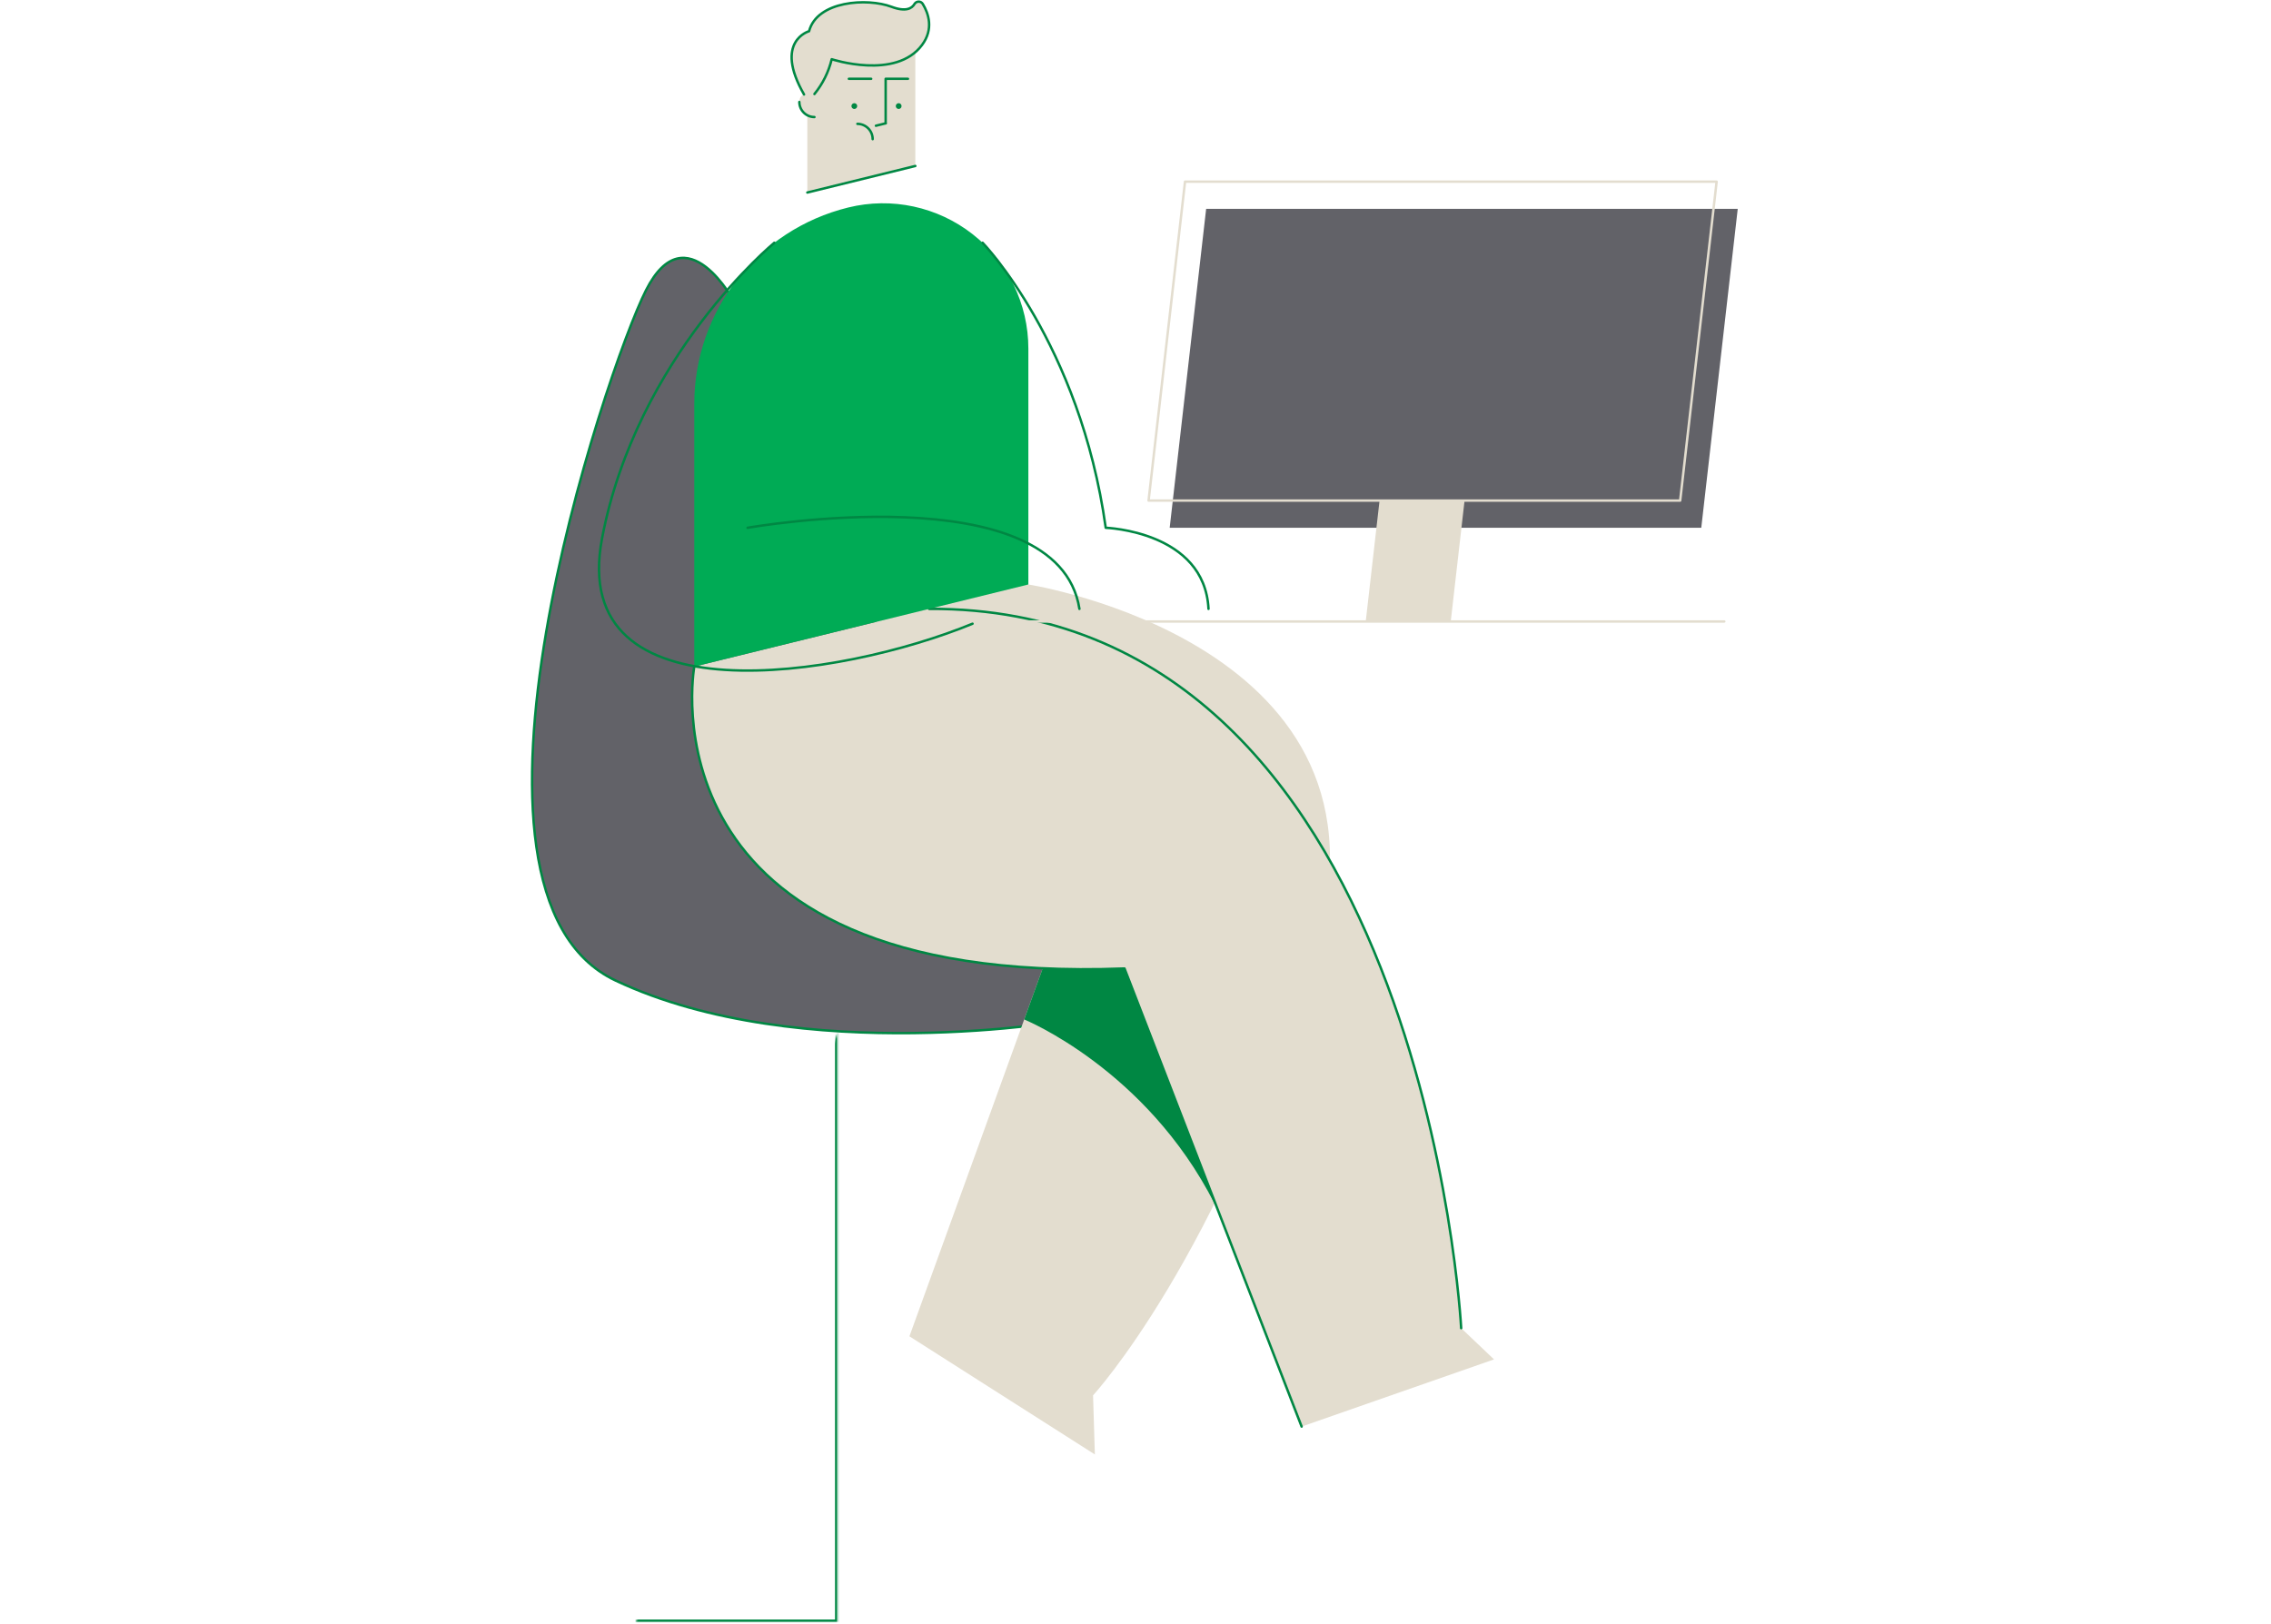 <svg fill="none" height="1001" viewBox="0 0 1400 1001" width="1400" xmlns="http://www.w3.org/2000/svg" xmlns:xlink="http://www.w3.org/1999/xlink"><mask id="a" fill="#fff"><path clip-rule="evenodd" d="m516.261 636.679v363.321h-124.249" fill="#fff" fill-rule="evenodd"/></mask><path clip-rule="evenodd" d="m453.023 186.659s-29.965-56.702-54.762-7.737-133.15 371.63-18.808 425.617c114.343 53.987 281.547 24.336 281.547 24.336" fill="#626268" fill-rule="evenodd"/><path d="m453.023 186.659s-29.965-56.702-54.762-7.737-133.15 371.63-18.808 425.617c114.343 53.987 281.547 24.336 281.547 24.336" stroke="#008743" stroke-linecap="round" stroke-linejoin="round" stroke-width="1.5"/><path d="m633.956 360.364-102.976 6.605 118.764 210.893-89.112 246.042 114.32 72.844-1.115-36.44s77.57-84.106 136.559-273.658c58.99-189.553-176.44-226.286-176.44-226.286z" fill="#e3ddcf"/><path d="m720.866 552.757-70.285-12.553-17.736 7.652 16.899 30.007-18.36 50.693s75.131 30.542 117.295 113.467c3.481-6.971 7.001-14.267 10.558-21.888-11.352-61.798-38.371-167.378-38.371-167.378z" fill="#008743"/><path d="m1048.78 325.405h-327.705l22.478-196.626h327.707z" fill="#626268"/><path d="m1035.77 308.633h-327.707l22.477-196.627h327.71z" style="fill-rule:evenodd;clip-rule:evenodd;stroke:#e3ddcf;stroke-width:1.5;stroke-linecap:round;stroke-linejoin:round"/><path d="m894.335 383.178 8.523-74.546h-52.411l-8.522 74.546z" fill="#e3ddcf"/><path d="m900.763 818.884s-22.976-444.906-327.988-443.483l-144.771 35.592s-35.992 197.432 265.216 186.135l109.188 282.431 118.601-41.423z" fill="#e3ddcf"/><path d="m900.764 818.884s-22.977-444.906-327.988-443.483" stroke="#008743" stroke-linecap="round" stroke-linejoin="round" stroke-width="1.5"/><path d="m428.004 410.993s-35.992 197.432 265.216 186.134l109.188 282.432" stroke="#008743" stroke-linecap="round" stroke-linejoin="round" stroke-width="1.5"/><path d="m564.268 48.584v53.752l-66.576 16.367v-90.71l66.576-16.367z" fill="#e3ddcf"/><path d="m526.66 67.181c.983 0 1.78-.797 1.78-1.78s-.797-1.78-1.78-1.78-1.78.797-1.78 1.78.797 1.78 1.78 1.78z" fill="#008743"/><path d="m554.001 67.181c.984 0 1.781-.797 1.781-1.78s-.797-1.78-1.781-1.78c-.983 0-1.78.797-1.78 1.78s.797 1.78 1.78 1.78z" fill="#008743"/><path d="m545.979 76.022v-27.439h13.743" stroke="#008743" stroke-linecap="round" stroke-linejoin="round" stroke-width="1.5"/><path d="m523.306 48.585h13.743" stroke="#008743" stroke-linecap="round" stroke-linejoin="round" stroke-width="1.5"/><path d="m502.076 62.642v9.528c-5.139 0-9.305-4.167-9.305-9.306 0-.286.013-.568.039-.847.521-5.779 9.266-5.177 9.266.625z" fill="#e3ddcf"/><g stroke="#008743"><path d="m502.076 72.17c-5.139 0-9.305-4.167-9.305-9.306" stroke-linecap="round" stroke-linejoin="round" stroke-width="1.5"/><path d="m528.552 76.366c5.201 0 9.417 4.217 9.417 9.419" stroke-linecap="round" stroke-linejoin="round" stroke-width="1.5"/><path d="m564.269 102.336-66.577 16.367" stroke-linecap="round" stroke-linejoin="round" stroke-width="1.5"/><path d="m545.98 76.043-6.011 1.478" stroke-linecap="round" stroke-linejoin="round" stroke-width="1.5"/></g><path d="m633.955 214.958v145.407l-205.952 50.628v-161.943c0-57.423 39.195-107.426 94.948-121.132h.001c26.737-6.572 55.011-.488 76.679 16.503 21.668 16.99 34.324 42.999 34.324 70.537z" fill="#00ab55"/><path clip-rule="evenodd" d="m502.076 57.975c5.107-6.27 8.745-13.605 10.647-21.465 0 0 39.498 13.024 55.695-8.787 7.342-9.886 3.926-19.533.481-25.232-.52-.904-1.475-1.469-2.518-1.49-1.042-.02-2.019.508-2.573 1.391-1.604 2.806-5.378 5.108-14.216 1.794-14.895-5.586-45.892-3.766-50.832 15.064 0 0-21.964 6.12-3.097 38.995" fill="#e3ddcf" fill-rule="evenodd"/><path d="m502.076 57.975c5.107-6.27 8.745-13.605 10.647-21.465 0 0 39.498 13.024 55.695-8.787 7.342-9.886 3.926-19.533.481-25.232-.52-.904-1.475-1.469-2.518-1.49-1.042-.02-2.019.508-2.573 1.391-1.604 2.806-5.378 5.108-14.216 1.794-14.895-5.586-45.892-3.766-50.832 15.064 0 0-21.964 6.12-3.097 38.995" stroke="#008743" stroke-linecap="round" stroke-linejoin="round" stroke-width="1.5"/><path clip-rule="evenodd" d="m614.536 383.178h448.444z" fill="#e3ddcf" fill-rule="evenodd"/><path d="m614.536 383.178h448.444" stroke="#e3ddcf" stroke-linecap="round" stroke-linejoin="round" stroke-width="1.5"/><path d="m477.341 149.67s-84.893 69.729-106.229 182.429c-21.337 112.701 147.845 85.62 228.428 52.446" stroke="#008743" stroke-linecap="round" stroke-linejoin="round" stroke-width="1.5"/><path d="m460.852 325.405s191.402-33.839 204.581 49.996" stroke="#008743" stroke-linecap="round" stroke-linejoin="round" stroke-width="1.5"/><path d="m605.736 149.67s60.068 61.994 75.909 175.734c0 0 60.927 2.096 63.364 49.997" stroke="#008743" stroke-linecap="round" stroke-linejoin="round" stroke-width="1.5"/><path d="m517.761 636.679c0-.828-.672-1.5-1.5-1.5-.829 0-1.5.672-1.5 1.5zm-1.5 363.321v1.5c.828 0 1.5-.67 1.5-1.5zm-124.249-1.5c-.828 0-1.5.672-1.5 1.5 0 .83.672 1.5 1.5 1.5zm122.749-361.821v363.321h3v-363.321zm1.5 361.821h-124.249v3h124.249z" fill="#008743" mask="url(#a)"/></svg>
